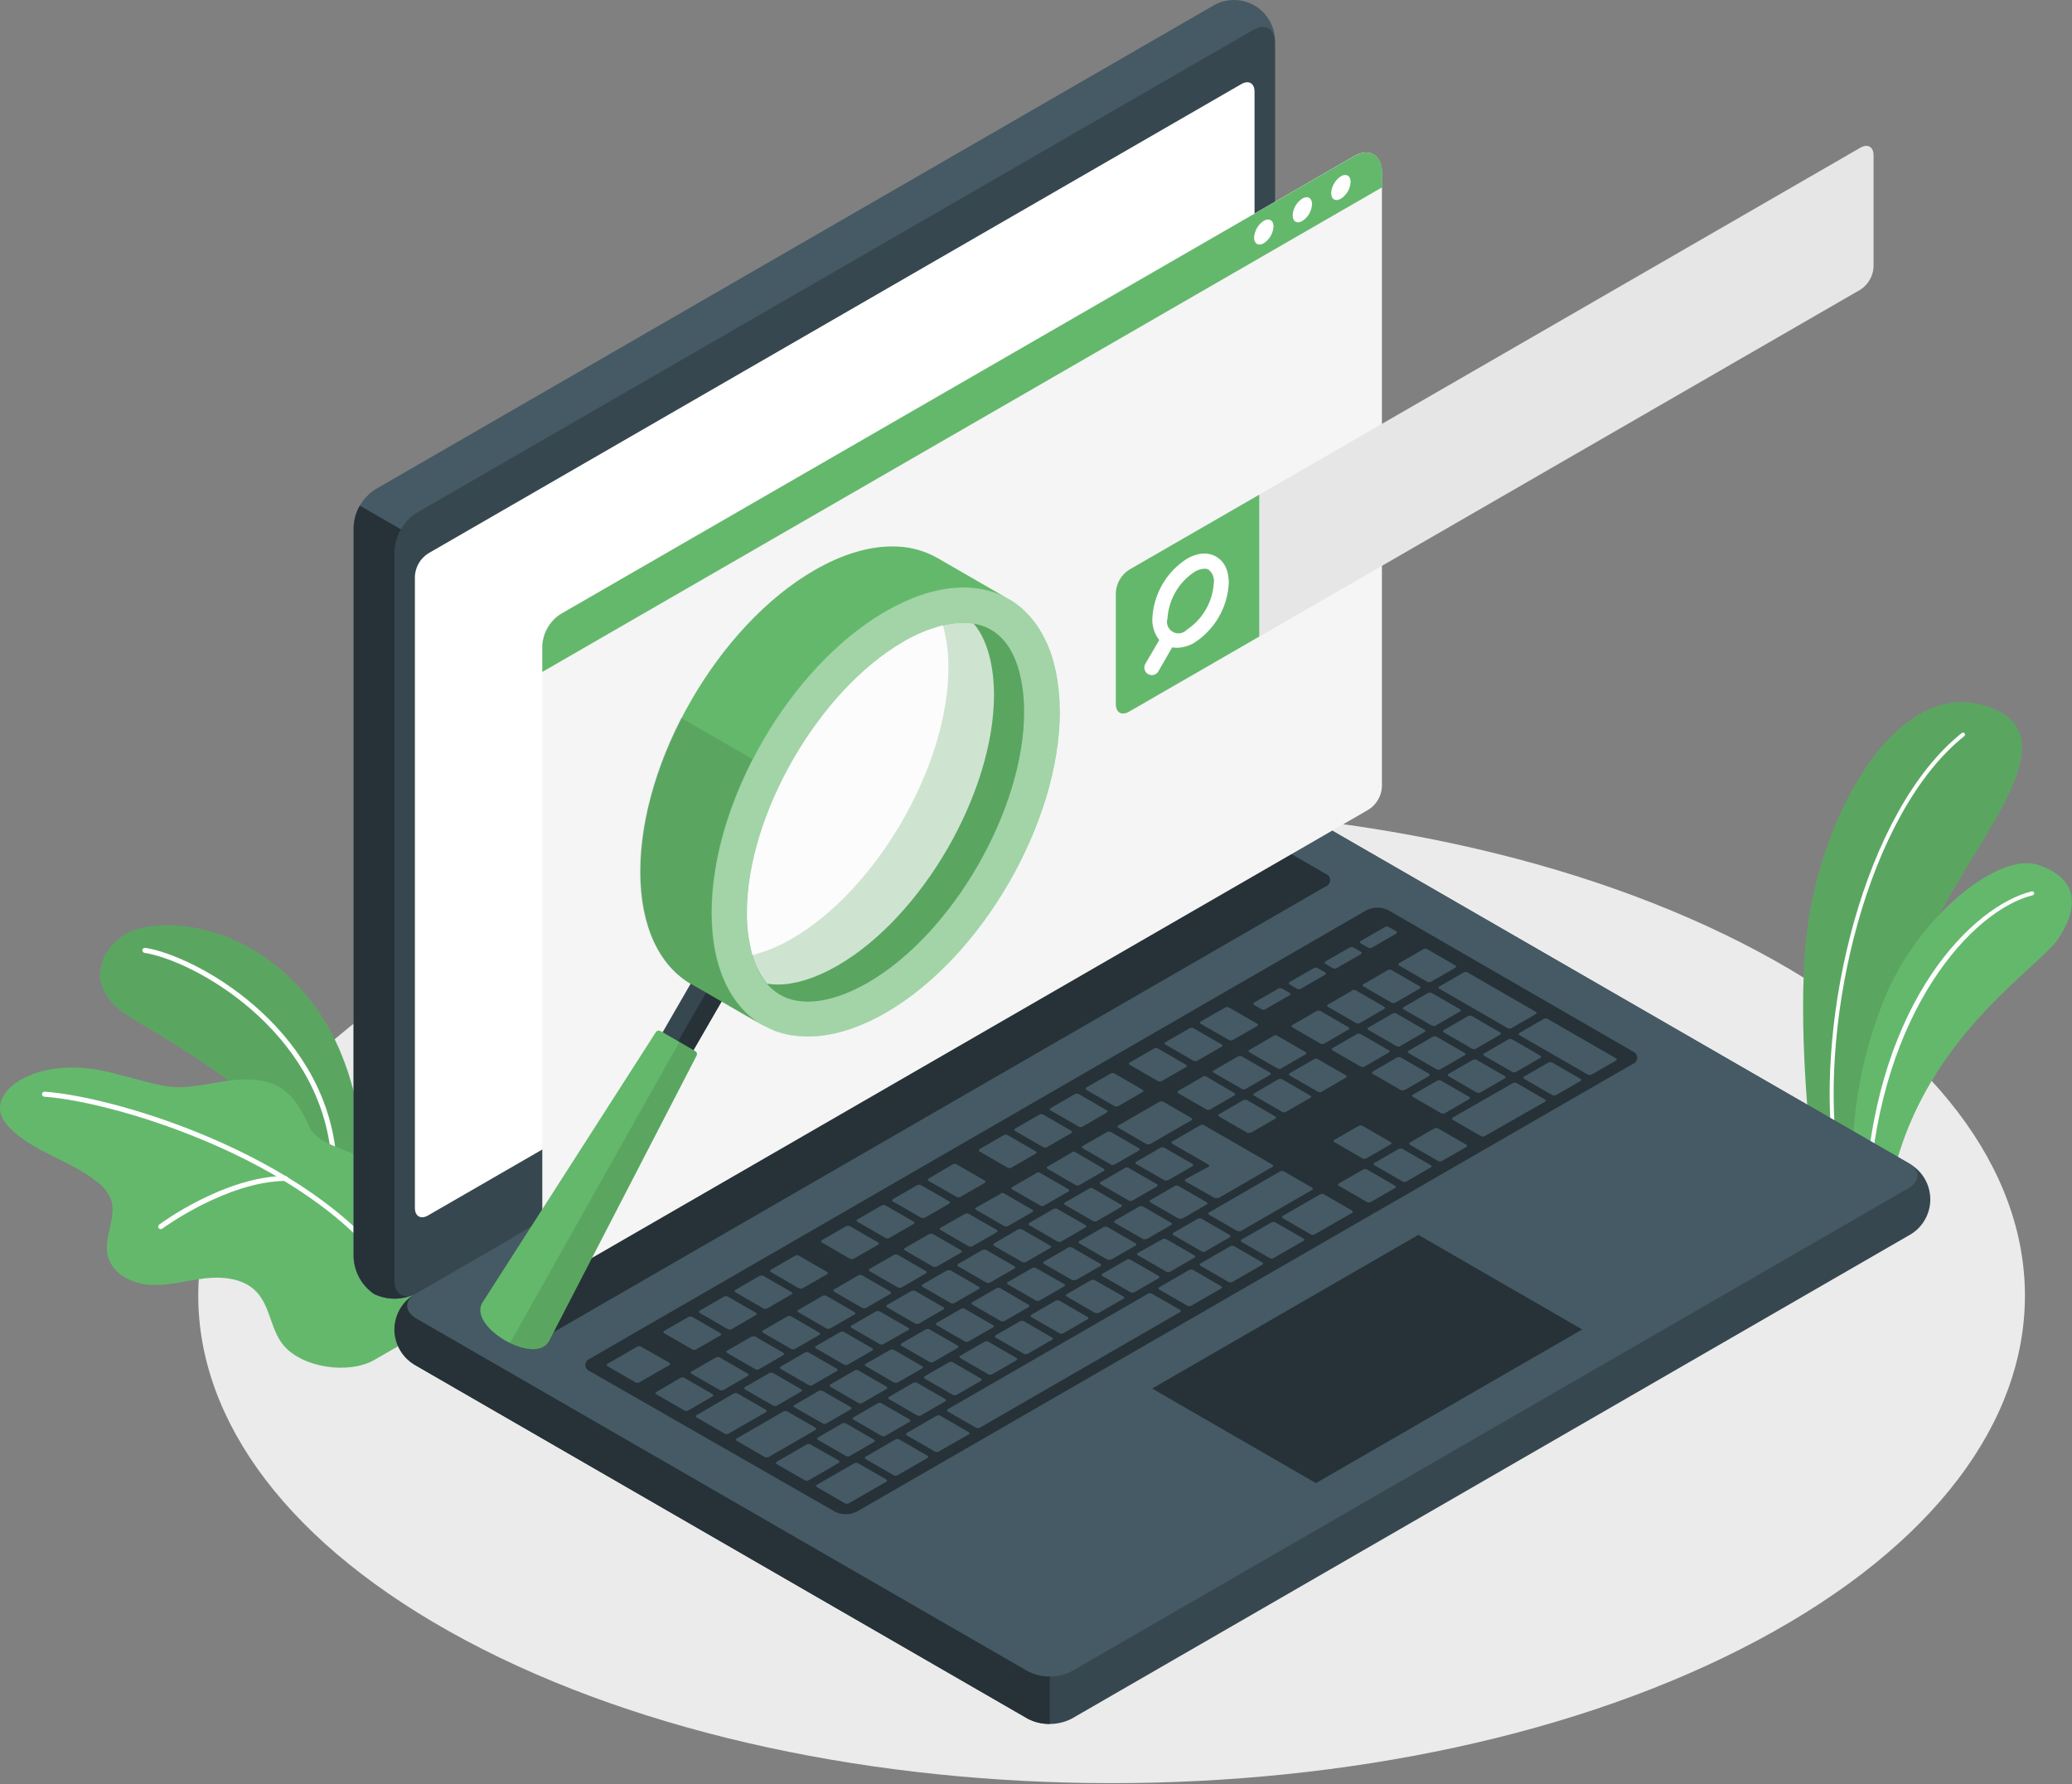 <svg width="411" height="354" viewBox="0 0 411 354" fill="none" xmlns="http://www.w3.org/2000/svg">
<rect x="0" y="0" width="411" height="354" fill="#808080" stroke="none"/>
<g clip-path="url(#clip0_101_145)">
<path d="M92.389 325.464C163.139 363.224 277.849 363.224 348.599 325.464C419.349 287.704 419.359 226.464 348.599 188.704C277.839 150.944 163.139 150.934 92.389 188.704C21.639 226.474 21.639 287.694 92.389 325.464Z" fill="#EBEBEB"/>
<path d="M369.408 231.774L359.088 225.774C359.088 225.774 356.558 203.664 358.238 186.544C360.608 162.474 376.148 133.544 394.678 140.324C413.208 147.104 386.168 171.674 380.168 192.074C374.168 212.474 369.408 231.774 369.408 231.774Z" fill="#64B86C"/>
<path opacity="0.1" d="M369.408 231.774L359.088 225.774C359.088 225.774 356.558 203.664 358.238 186.544C360.608 162.474 376.148 133.544 394.678 140.324C413.208 147.104 386.168 171.674 380.168 192.074C374.168 212.474 369.408 231.774 369.408 231.774Z" fill="black"/>
<path d="M364.038 229.064C363.942 229.065 363.848 229.032 363.775 228.969C363.701 228.907 363.653 228.82 363.638 228.724C360.128 201.724 369.738 160.914 389.138 145.434C389.178 145.402 389.224 145.378 389.274 145.363C389.323 145.349 389.375 145.344 389.426 145.35C389.477 145.355 389.526 145.371 389.571 145.396C389.616 145.421 389.656 145.454 389.688 145.494C389.754 145.577 389.785 145.682 389.773 145.787C389.762 145.891 389.71 145.988 389.628 146.054C370.438 161.374 360.948 201.864 364.428 228.614C364.443 228.719 364.415 228.825 364.351 228.909C364.287 228.994 364.193 229.049 364.088 229.064H364.038Z" fill="white"/>
<path d="M374.918 236.044L367.578 231.794C367.578 231.794 366.328 216.624 373.768 198.194C380.238 182.194 396.308 168.834 404.388 171.634C412.468 174.434 412.268 180.164 408.328 186.174C404.388 192.184 380.418 206.514 374.918 236.044Z" fill="#64B86C"/>
<path d="M370.368 236.434C370.316 236.432 370.265 236.419 370.218 236.396C370.171 236.373 370.129 236.342 370.094 236.302C370.06 236.263 370.034 236.218 370.017 236.168C370.001 236.119 369.994 236.066 369.998 236.014C372.418 198.254 391.518 179.684 402.998 176.854C403.102 176.83 403.21 176.846 403.302 176.9C403.393 176.954 403.46 177.042 403.488 177.144C403.513 177.246 403.496 177.354 403.441 177.444C403.387 177.533 403.3 177.598 403.198 177.624C391.108 180.624 373.068 200.724 370.808 236.064C370.805 236.118 370.79 236.17 370.766 236.218C370.741 236.266 370.708 236.308 370.667 236.342C370.626 236.377 370.578 236.403 370.527 236.419C370.476 236.434 370.422 236.44 370.368 236.434Z" fill="white"/>
<path d="M72.168 234.714C72.168 234.714 73.538 212.544 60.658 197.344C47.778 182.144 31.008 182.204 25.458 185.034C19.908 187.864 16.178 195.954 25.728 201.744C35.278 207.534 55.588 219.124 58.968 229.464L72.168 234.714Z" fill="#64B86C"/>
<path opacity="0.1" d="M72.168 234.714C72.168 234.714 73.538 212.544 60.658 197.344C47.778 182.144 31.008 182.204 25.458 185.034C19.908 187.864 16.178 195.954 25.728 201.744C35.278 207.534 55.588 219.124 58.968 229.464L72.168 234.714Z" fill="black"/>
<path d="M66.108 229.164C65.985 229.163 65.866 229.116 65.774 229.033C65.682 228.951 65.623 228.837 65.608 228.714C62.958 204.184 38.438 190.594 28.668 189.054C28.603 189.044 28.54 189.022 28.483 188.987C28.426 188.953 28.376 188.908 28.337 188.855C28.297 188.801 28.269 188.741 28.253 188.676C28.237 188.612 28.233 188.545 28.243 188.479C28.253 188.414 28.276 188.35 28.31 188.294C28.344 188.237 28.39 188.187 28.443 188.148C28.496 188.108 28.557 188.08 28.621 188.064C28.686 188.048 28.753 188.044 28.818 188.054C38.818 189.624 63.888 203.524 66.608 228.604C66.615 228.67 66.609 228.736 66.59 228.8C66.571 228.863 66.54 228.922 66.498 228.973C66.456 229.024 66.405 229.067 66.346 229.098C66.288 229.129 66.224 229.148 66.158 229.154L66.108 229.164Z" fill="white"/>
<path d="M61.338 223.534C58.108 216.174 54.458 212.874 43.958 214.634C33.458 216.394 34.958 216.124 22.108 212.834C16.688 211.454 10.598 211.234 5.398 213.574C1.008 215.574 -2.272 219.574 1.978 223.834C6.758 228.594 13.888 230.224 19.168 234.414C20.366 235.261 21.318 236.41 21.928 237.744C23.318 241.284 20.538 245.274 21.348 248.984C22.158 252.694 26.058 254.674 29.718 254.914C33.378 255.154 36.988 254.054 40.638 253.634C44.288 253.214 48.388 253.634 50.908 256.344C53.608 259.214 53.678 263.804 56.188 266.854C59.948 271.424 69.188 272.694 74.188 269.854L87.278 262.304C95.928 250.644 82.278 241.404 75.128 232.354C71.658 227.944 63.278 227.964 61.338 223.534Z" fill="#64B86C"/>
<path d="M79.168 255.264C79.083 255.266 78.999 255.245 78.925 255.202C78.851 255.16 78.79 255.099 78.748 255.024C63.818 230.834 23.168 218.594 8.788 217.594C8.657 217.584 8.536 217.523 8.45 217.423C8.363 217.324 8.32 217.195 8.328 217.064C8.338 216.932 8.399 216.81 8.498 216.722C8.597 216.634 8.726 216.589 8.858 216.594C23.428 217.594 64.468 230.014 79.598 254.524C79.665 254.639 79.685 254.775 79.653 254.904C79.621 255.033 79.541 255.144 79.428 255.214C79.346 255.25 79.257 255.267 79.168 255.264Z" fill="white"/>
<path d="M31.878 243.864C31.8 243.866 31.723 243.849 31.654 243.814C31.584 243.779 31.524 243.728 31.478 243.664C31.399 243.558 31.365 243.425 31.383 243.294C31.402 243.162 31.472 243.044 31.578 242.964C32.098 242.574 44.498 233.474 56.578 233.294C56.644 233.293 56.708 233.305 56.769 233.329C56.83 233.353 56.885 233.389 56.931 233.434C56.978 233.48 57.015 233.534 57.04 233.594C57.065 233.655 57.078 233.719 57.078 233.784C57.08 233.85 57.068 233.915 57.044 233.976C57.02 234.038 56.985 234.093 56.939 234.141C56.894 234.188 56.839 234.226 56.779 234.252C56.719 234.279 56.654 234.293 56.588 234.294C44.858 234.464 32.328 243.674 32.198 243.764C32.108 243.837 31.994 243.872 31.878 243.864Z" fill="white"/>
<path d="M78.238 263.764C78.345 265.218 78.793 266.627 79.545 267.876C80.297 269.125 81.333 270.18 82.568 270.954L203.898 341.004C205.24 341.685 206.724 342.04 208.228 342.04C209.733 342.04 211.216 341.685 212.558 341.004L378.558 245.154C379.867 244.464 380.962 243.429 381.726 242.162C382.49 240.895 382.893 239.444 382.893 237.964C382.893 236.485 382.49 235.033 381.726 233.766C380.962 232.499 379.867 231.465 378.558 230.774L257.238 160.774C255.896 160.093 254.413 159.739 252.908 159.739C251.404 159.739 249.92 160.093 248.578 160.774L82.568 256.594C81.335 257.367 80.302 258.418 79.549 259.664C78.797 260.909 78.348 262.314 78.238 263.764Z" fill="#37474F"/>
<path d="M128.299 230.174L82.569 256.594C81.26 257.285 80.165 258.319 79.401 259.586C78.637 260.853 78.233 262.305 78.233 263.784C78.233 265.264 78.637 266.715 79.401 267.982C80.165 269.249 81.26 270.284 82.569 270.974L203.899 341.024C205.233 341.721 206.724 342.066 208.229 342.024V230.174H128.299Z" fill="#263238"/>
<path d="M74.168 256.734C72.963 255.913 71.968 254.82 71.263 253.543C70.558 252.266 70.162 250.842 70.108 249.384V104.594C70.189 103.092 70.623 101.629 71.375 100.326C72.128 99.023 73.177 97.915 74.438 97.094L240.438 1.244C241.691 0.458 243.135 0.029 244.614 0.001C246.093 -0.026 247.551 0.35 248.832 1.09C250.113 1.829 251.169 2.903 251.885 4.197C252.602 5.491 252.952 6.956 252.898 8.434V153.234C252.816 154.737 252.382 156.198 251.629 157.501C250.877 158.804 249.828 159.912 248.568 160.734L82.568 256.594C81.277 257.275 79.844 257.643 78.385 257.667C76.926 257.691 75.481 257.372 74.168 256.734Z" fill="#455A64"/>
<path d="M90.428 111.324L71.379 100.324C70.62 101.622 70.203 103.091 70.168 104.594V249.384C70.222 250.842 70.618 252.266 71.323 253.543C72.028 254.82 73.023 255.913 74.228 256.734C75.542 257.367 76.985 257.682 78.442 257.654C79.9 257.627 81.33 257.257 82.618 256.574L101.558 245.644L90.428 111.324Z" fill="#263238"/>
<path d="M78.238 109.294V254.074C78.238 256.834 80.178 257.954 82.568 256.574L248.568 160.734C249.828 159.912 250.877 158.804 251.629 157.501C252.381 156.198 252.816 154.737 252.898 153.234V8.444C252.898 5.684 250.958 4.564 248.568 5.944L82.568 101.794C81.307 102.615 80.258 103.723 79.505 105.026C78.753 106.329 78.319 107.792 78.238 109.294Z" fill="#37474F"/>
<path d="M82.569 261.594L203.899 331.594C205.24 332.275 206.724 332.63 208.229 332.63C209.733 332.63 211.217 332.275 212.559 331.594L378.559 235.744C380.959 234.364 380.959 232.124 378.559 230.744L257.239 160.744C255.897 160.063 254.413 159.709 252.909 159.709C251.404 159.709 249.92 160.063 248.579 160.744L82.569 256.594C80.169 257.954 80.169 260.194 82.569 261.594Z" fill="#455A64"/>
<path d="M84.898 109.824L246.248 16.674C247.678 15.844 248.848 16.514 248.848 18.174V143.504C248.798 144.406 248.536 145.282 248.085 146.064C247.633 146.846 247.004 147.51 246.248 148.004L84.898 241.154C83.458 241.984 82.298 241.314 82.298 239.654V114.324C82.346 113.422 82.607 112.545 83.059 111.762C83.511 110.98 84.141 110.316 84.898 109.824Z" fill="white"/>
<path d="M96.648 257.824L250.738 168.824C251.409 168.484 252.151 168.307 252.903 168.307C253.656 168.307 254.397 168.484 255.068 168.824L262.958 173.374C263.22 173.463 263.446 173.631 263.607 173.855C263.768 174.08 263.854 174.348 263.854 174.624C263.854 174.9 263.768 175.169 263.607 175.393C263.446 175.617 263.22 175.786 262.958 175.874L108.838 264.864C108.167 265.204 107.426 265.382 106.673 265.382C105.921 265.382 105.179 265.204 104.508 264.864L96.648 260.324C96.387 260.236 96.16 260.067 95.999 259.843C95.839 259.619 95.752 259.35 95.752 259.074C95.752 258.799 95.839 258.53 95.999 258.305C96.16 258.081 96.387 257.913 96.648 257.824Z" fill="#263238"/>
<path d="M116.968 269.594L271.048 180.594C271.721 180.254 272.464 180.077 273.218 180.077C273.972 180.077 274.716 180.254 275.388 180.594L323.858 208.594C324.12 208.683 324.346 208.851 324.507 209.075C324.668 209.299 324.754 209.568 324.754 209.844C324.754 210.12 324.668 210.389 324.507 210.613C324.346 210.837 324.12 211.006 323.858 211.094L169.948 299.914C169.276 300.254 168.532 300.432 167.778 300.432C167.024 300.432 166.281 300.254 165.608 299.914L116.968 272.044C116.72 271.95 116.506 271.782 116.355 271.564C116.203 271.345 116.123 271.085 116.123 270.819C116.123 270.553 116.203 270.294 116.355 270.075C116.506 269.856 116.72 269.688 116.968 269.594Z" fill="#263238"/>
<path d="M255.088 220.594L259.918 217.804C260.118 217.684 260.108 217.494 259.918 217.364L254.338 214.144C254.219 214.083 254.087 214.051 253.953 214.051C253.819 214.051 253.687 214.083 253.568 214.144L248.748 216.934C248.538 217.054 248.548 217.244 248.748 217.374L254.328 220.594C254.446 220.654 254.576 220.685 254.708 220.685C254.84 220.685 254.971 220.654 255.088 220.594ZM245.568 209.594L240.748 212.384C240.538 212.494 240.548 212.694 240.748 212.824L246.328 216.044C246.447 216.106 246.579 216.138 246.713 216.138C246.847 216.138 246.979 216.106 247.098 216.044L251.928 213.254C252.128 213.134 252.118 212.934 251.928 212.814L246.338 209.594C246.219 209.533 246.087 209.501 245.953 209.501C245.819 209.501 245.687 209.533 245.568 209.594ZM229.988 218.594L221.818 223.304C221.618 223.424 221.628 223.624 221.818 223.754L227.398 226.974C227.517 227.036 227.649 227.068 227.783 227.068C227.917 227.068 228.049 227.036 228.168 226.974L236.328 222.264C236.538 222.144 236.518 221.944 236.328 221.824L230.748 218.594C230.631 218.533 230.501 218.501 230.368 218.501C230.236 218.501 230.106 218.533 229.988 218.594ZM238.518 213.664L233.698 216.454C233.488 216.574 233.498 216.774 233.698 216.894L239.278 220.114C239.397 220.176 239.529 220.208 239.663 220.208C239.797 220.208 239.929 220.176 240.048 220.114L244.878 217.324C245.078 217.204 245.068 217.014 244.878 216.884L239.288 213.594C239.169 213.533 239.037 213.501 238.903 213.501C238.769 213.501 238.637 213.533 238.518 213.594V213.664ZM219.588 224.594L214.768 227.374C214.558 227.494 214.578 227.694 214.768 227.824L220.348 231.044C220.466 231.103 220.596 231.134 220.728 231.134C220.86 231.134 220.99 231.103 221.108 231.044L225.938 228.254C226.138 228.134 226.128 227.934 225.938 227.814L220.358 224.594C220.239 224.533 220.107 224.501 219.973 224.501C219.839 224.501 219.707 224.533 219.588 224.594ZM212.588 228.664L207.768 231.454C207.558 231.564 207.578 231.764 207.768 231.894L213.348 235.114C213.467 235.176 213.599 235.208 213.733 235.208C213.867 235.208 213.999 235.176 214.118 235.114L218.948 232.324C219.148 232.204 219.138 232.004 218.948 231.884L213.308 228.594C213.189 228.533 213.057 228.501 212.923 228.501C212.789 228.501 212.657 228.533 212.538 228.594L212.588 228.664ZM234.538 241.764L239.358 238.974C239.568 238.854 239.548 238.664 239.358 238.534L233.778 235.314C233.661 235.253 233.531 235.221 233.398 235.221C233.266 235.221 233.136 235.253 233.018 235.314L228.188 238.104C227.988 238.224 227.998 238.414 228.188 238.544L233.768 241.764C233.884 241.81 234.009 241.829 234.134 241.82C234.258 241.812 234.38 241.776 234.488 241.714L234.538 241.764ZM227.478 245.834L232.308 243.044C232.508 242.934 232.498 242.734 232.308 242.604L226.728 239.384C226.609 239.323 226.477 239.291 226.343 239.291C226.209 239.291 226.077 239.323 225.958 239.384L221.138 242.174C220.928 242.294 220.948 242.494 221.138 242.614L226.718 245.834C226.833 245.88 226.956 245.899 227.079 245.89C227.202 245.882 227.321 245.845 227.428 245.784L227.478 245.834ZM220.428 249.904L225.258 247.124C225.458 247.004 225.448 246.804 225.258 246.674L219.678 243.454C219.559 243.395 219.427 243.364 219.293 243.364C219.16 243.364 219.028 243.395 218.908 243.454L214.088 246.244C213.878 246.364 213.898 246.564 214.088 246.684L219.658 249.904C219.774 249.95 219.899 249.969 220.024 249.961C220.148 249.952 220.27 249.916 220.378 249.854L220.428 249.904ZM213.428 253.974L218.258 251.194C218.458 251.074 218.448 250.874 218.258 250.744L212.678 247.524C212.559 247.463 212.427 247.431 212.293 247.431C212.159 247.431 212.027 247.463 211.908 247.524L207.088 250.304C206.878 250.424 206.888 250.624 207.088 250.754L212.668 253.974C212.886 254.045 213.123 254.027 213.328 253.924L213.428 253.974ZM248.138 224.734L252.968 221.944C253.168 221.834 253.158 221.634 252.968 221.504L247.388 218.284C247.269 218.225 247.137 218.194 247.003 218.194C246.87 218.194 246.738 218.225 246.618 218.284L241.798 221.074C241.588 221.194 241.598 221.394 241.798 221.514L247.378 224.734C247.486 224.771 247.6 224.786 247.713 224.777C247.827 224.768 247.937 224.737 248.038 224.684L248.138 224.734ZM241.638 237.734L252.398 231.514C252.598 231.404 252.588 231.204 252.398 231.074L238.848 223.254C238.729 223.193 238.597 223.161 238.463 223.161C238.329 223.161 238.197 223.193 238.078 223.254L232.518 226.474C232.308 226.584 232.328 226.784 232.518 226.914L239.698 231.054C239.918 231.184 239.928 231.384 239.698 231.504L235.168 233.964C234.968 234.074 234.978 234.274 235.168 234.404L240.768 237.594C240.883 237.663 241.013 237.704 241.147 237.713C241.281 237.722 241.415 237.698 241.538 237.644L241.638 237.734ZM205.588 232.734L200.768 235.524C200.558 235.644 200.568 235.834 200.768 235.964L206.348 239.184C206.467 239.246 206.599 239.278 206.733 239.278C206.867 239.278 206.999 239.246 207.118 239.184L211.948 236.394C212.148 236.274 212.138 236.084 211.948 235.954L206.368 232.734C206.241 232.645 206.091 232.593 205.935 232.585C205.78 232.576 205.625 232.61 205.488 232.684L205.588 232.734ZM198.588 236.804L193.608 239.594C193.408 239.714 193.418 239.914 193.608 240.034L199.188 243.254C199.307 243.316 199.439 243.348 199.573 243.348C199.707 243.348 199.839 243.316 199.958 243.254L204.788 240.464C204.988 240.354 204.978 240.154 204.788 240.024L199.168 236.774C199.056 236.716 198.932 236.684 198.806 236.681C198.679 236.677 198.554 236.702 198.438 236.754L198.588 236.804ZM163.168 282.404C163.287 282.466 163.419 282.498 163.553 282.498C163.687 282.498 163.819 282.466 163.938 282.404L168.768 279.614C168.968 279.504 168.958 279.304 168.768 279.174L163.168 275.974C163.049 275.913 162.917 275.881 162.783 275.881C162.649 275.881 162.517 275.913 162.398 275.974L157.578 278.764C157.368 278.884 157.378 279.084 157.578 279.204L163.168 282.404ZM141.998 269.324L137.168 272.114C136.968 272.234 136.978 272.424 137.168 272.554L142.748 275.774C142.867 275.836 142.999 275.868 143.133 275.868C143.267 275.868 143.399 275.836 143.518 275.774L148.348 272.984C148.548 272.864 148.538 272.674 148.348 272.544L142.768 269.324C142.653 269.268 142.527 269.238 142.398 269.238C142.27 269.238 142.143 269.268 142.028 269.324H141.998ZM153.348 278.874C153.467 278.936 153.599 278.968 153.733 278.968C153.867 278.968 153.999 278.936 154.118 278.874L158.938 276.084C159.148 275.974 159.128 275.774 158.938 275.644L153.368 272.424C153.249 272.363 153.117 272.331 152.983 272.331C152.849 272.331 152.717 272.363 152.598 272.424L147.768 275.214C147.568 275.334 147.578 275.534 147.768 275.654L153.348 278.874ZM175.618 284.874L180.448 282.084C180.648 281.964 180.638 281.774 180.448 281.644L174.868 278.424C174.749 278.363 174.617 278.331 174.483 278.331C174.349 278.331 174.217 278.363 174.098 278.424L169.278 281.214C169.068 281.324 169.088 281.524 169.278 281.654L174.848 284.874C174.97 284.942 175.107 284.979 175.247 284.981C175.387 284.982 175.525 284.949 175.648 284.884L175.618 284.874ZM167.798 288.874C167.917 288.936 168.049 288.968 168.183 288.968C168.317 288.968 168.449 288.936 168.568 288.874L173.398 286.084C173.598 285.974 173.588 285.774 173.398 285.644L167.818 282.424C167.699 282.363 167.567 282.331 167.433 282.331C167.299 282.331 167.167 282.363 167.048 282.424L162.228 285.214C162.018 285.334 162.028 285.534 162.228 285.654L167.798 288.874ZM149.048 265.194L144.228 267.984C144.018 268.094 144.028 268.294 144.228 268.424L149.808 271.644C149.927 271.706 150.059 271.738 150.193 271.738C150.327 271.738 150.459 271.706 150.578 271.644L155.408 268.854C155.608 268.734 155.598 268.534 155.408 268.414L149.828 265.194C149.707 265.145 149.576 265.125 149.446 265.136C149.316 265.146 149.19 265.187 149.078 265.254L149.048 265.194ZM184.308 244.844L179.478 247.624C179.278 247.744 179.288 247.944 179.478 248.064L185.058 251.294C185.178 251.353 185.31 251.384 185.443 251.384C185.577 251.384 185.709 251.353 185.828 251.294L190.648 248.514C190.858 248.394 190.848 248.194 190.648 248.064L185.068 244.844C184.95 244.798 184.823 244.78 184.696 244.79C184.57 244.801 184.448 244.84 184.338 244.904L184.308 244.844ZM156.168 261.184L151.348 263.964C151.138 264.084 151.148 264.284 151.348 264.414L156.928 267.634C157.048 267.693 157.18 267.724 157.313 267.724C157.447 267.724 157.579 267.693 157.698 267.634L162.528 264.844C162.728 264.724 162.718 264.524 162.528 264.404L156.948 261.174C156.826 261.115 156.693 261.085 156.557 261.087C156.422 261.089 156.289 261.122 156.168 261.184ZM191.428 240.824L186.558 243.594C186.358 243.714 186.368 243.914 186.558 244.034L192.138 247.254C192.257 247.316 192.389 247.348 192.523 247.348C192.657 247.348 192.789 247.316 192.908 247.254L197.728 244.474C197.938 244.354 197.928 244.154 197.728 244.024L192.168 240.844C192.049 240.78 191.916 240.745 191.781 240.742C191.645 240.738 191.511 240.767 191.388 240.824H191.428ZM177.328 248.974L172.498 251.754C172.298 251.874 172.308 252.074 172.498 252.204L178.078 255.424C178.198 255.483 178.33 255.514 178.463 255.514C178.597 255.514 178.729 255.483 178.848 255.424L183.668 252.644C183.878 252.524 183.858 252.324 183.668 252.194L178.098 248.974C177.973 248.909 177.834 248.874 177.693 248.874C177.552 248.874 177.413 248.909 177.288 248.974H177.328ZM170.268 253.044L165.448 255.824C165.238 255.944 165.258 256.144 165.448 256.274L171.028 259.494C171.148 259.553 171.28 259.584 171.413 259.584C171.547 259.584 171.679 259.553 171.798 259.494L176.618 256.714C176.818 256.594 176.808 256.394 176.618 256.264L171.038 253.044C170.913 252.979 170.774 252.944 170.633 252.944C170.492 252.944 170.353 252.979 170.228 253.044H170.268ZM163.168 257.114L158.348 259.894C158.138 260.014 158.158 260.214 158.348 260.344L163.918 263.564C164.037 263.626 164.169 263.658 164.303 263.658C164.437 263.658 164.569 263.626 164.688 263.564L169.518 260.784C169.718 260.664 169.708 260.464 169.518 260.334L163.938 257.114C163.819 257.055 163.687 257.024 163.553 257.024C163.42 257.024 163.288 257.055 163.168 257.114ZM199.218 262.114L204.038 259.334C204.248 259.214 204.238 259.014 204.038 258.884L198.448 255.594C198.329 255.535 198.197 255.504 198.063 255.504C197.93 255.504 197.798 255.535 197.678 255.594L192.848 258.374C192.648 258.494 192.658 258.694 192.848 258.824L198.428 262.044C198.549 262.114 198.686 262.152 198.826 262.156C198.965 262.159 199.104 262.128 199.228 262.064L199.218 262.114ZM261.168 200.594L256.338 203.384C256.138 203.504 256.148 203.694 256.338 203.824L261.918 207.044C262.037 207.106 262.169 207.138 262.303 207.138C262.437 207.138 262.569 207.106 262.688 207.044L267.508 204.254C267.718 204.134 267.708 203.944 267.508 203.814L261.928 200.594C261.811 200.535 261.68 200.503 261.548 200.503C261.416 200.503 261.286 200.535 261.168 200.594ZM252.628 205.524L247.808 208.314C247.598 208.424 247.618 208.624 247.808 208.754L253.378 211.974C253.498 212.033 253.63 212.064 253.763 212.064C253.897 212.064 254.029 212.033 254.148 211.974L258.978 209.184C259.178 209.064 259.168 208.864 258.978 208.744L253.398 205.524C253.282 205.453 253.15 205.412 253.014 205.403C252.879 205.394 252.743 205.419 252.618 205.474L252.628 205.524ZM268.218 196.524L263.398 199.314C263.188 199.424 263.198 199.624 263.398 199.754L268.978 202.974C269.097 203.036 269.229 203.068 269.363 203.068C269.497 203.068 269.629 203.036 269.748 202.974L274.578 200.184C274.778 200.064 274.768 199.864 274.578 199.744L268.998 196.524C268.876 196.445 268.735 196.398 268.59 196.389C268.444 196.381 268.299 196.41 268.168 196.474L268.218 196.524ZM231.718 234.164L236.548 231.374C236.748 231.254 236.738 231.054 236.548 230.934L230.968 227.714C230.849 227.653 230.717 227.621 230.583 227.621C230.449 227.621 230.317 227.653 230.198 227.714L225.378 230.504C225.168 230.614 225.178 230.814 225.378 230.944L230.958 234.164C231.079 234.215 231.209 234.236 231.339 234.228C231.469 234.219 231.596 234.18 231.708 234.114L231.718 234.164ZM276.038 192.474C275.919 192.413 275.787 192.381 275.653 192.381C275.519 192.381 275.387 192.413 275.268 192.474L270.448 195.264C270.238 195.374 270.248 195.574 270.448 195.704L276.028 198.924C276.148 198.983 276.28 199.014 276.413 199.014C276.547 199.014 276.679 198.983 276.798 198.924L281.628 196.134C281.828 196.014 281.818 195.814 281.628 195.694L276.038 192.474ZM206.278 257.994L211.108 255.214C211.308 255.094 211.298 254.894 211.108 254.764L205.498 251.594C205.379 251.533 205.247 251.501 205.113 251.501C204.979 251.501 204.847 251.533 204.728 251.594L199.908 254.374C199.698 254.494 199.708 254.694 199.908 254.824L205.488 258.044C205.615 258.099 205.752 258.123 205.889 258.114C206.027 258.106 206.16 258.064 206.278 257.994ZM292.748 208.074L297.578 205.284C297.778 205.174 297.768 204.974 297.578 204.844L291.968 201.594C291.849 201.533 291.717 201.501 291.583 201.501C291.449 201.501 291.317 201.533 291.198 201.594L286.378 204.384C286.168 204.504 286.178 204.704 286.378 204.824L291.958 208.044C292.077 208.114 292.212 208.153 292.35 208.158C292.487 208.163 292.624 208.134 292.748 208.074ZM277.748 207.544L282.578 204.754C282.778 204.634 282.768 204.444 282.578 204.314L276.998 201.094C276.879 201.033 276.747 201.001 276.613 201.001C276.479 201.001 276.347 201.033 276.228 201.094L271.408 203.884C271.198 204.004 271.208 204.194 271.408 204.324L276.988 207.544C277.1 207.609 277.224 207.647 277.352 207.655C277.481 207.664 277.609 207.643 277.728 207.594L277.748 207.544ZM284.018 197.024C283.899 196.963 283.767 196.931 283.633 196.931C283.499 196.931 283.367 196.963 283.248 197.024L278.428 199.814C278.218 199.924 278.228 200.124 278.428 200.254L284.008 203.474C284.127 203.536 284.259 203.568 284.393 203.568C284.527 203.568 284.659 203.536 284.778 203.474L289.608 200.684C289.808 200.564 289.798 200.364 289.608 200.244L284.018 197.024ZM285.508 196.164L299.048 203.984C299.167 204.046 299.299 204.078 299.433 204.078C299.567 204.078 299.699 204.046 299.818 203.984L304.648 201.194C304.848 201.074 304.838 200.884 304.648 200.754L291.098 192.934C290.979 192.873 290.847 192.841 290.713 192.841C290.579 192.841 290.447 192.873 290.328 192.934L285.508 195.724C285.248 195.834 285.268 196.034 285.488 196.164H285.508ZM269.148 205.164L264.318 207.954C264.118 208.074 264.128 208.274 264.318 208.394L269.898 211.614C270.017 211.676 270.149 211.708 270.283 211.708C270.417 211.708 270.549 211.676 270.668 211.614L275.488 208.824C275.698 208.714 275.688 208.514 275.488 208.384L269.908 205.164C269.795 205.105 269.669 205.072 269.541 205.068C269.412 205.065 269.285 205.091 269.168 205.144L269.148 205.164ZM216.078 235.804L211.228 238.594C211.028 238.714 211.038 238.914 211.228 239.034L216.808 242.254C216.927 242.316 217.059 242.348 217.193 242.348C217.327 242.348 217.459 242.316 217.578 242.254L222.398 239.464C222.608 239.354 222.598 239.154 222.398 239.024L216.818 235.804C216.702 235.741 216.573 235.707 216.441 235.703C216.309 235.7 216.178 235.728 216.058 235.784L216.078 235.804ZM284.948 212.144C285.067 212.206 285.199 212.238 285.333 212.238C285.467 212.238 285.599 212.206 285.718 212.144L290.548 209.354C290.748 209.244 290.738 209.044 290.548 208.914L284.968 205.694C284.849 205.635 284.717 205.604 284.583 205.604C284.45 205.604 284.318 205.635 284.198 205.694L279.378 208.484C279.168 208.604 279.178 208.804 279.378 208.924L284.948 212.144ZM223.128 231.734L218.308 234.524C218.098 234.644 218.108 234.834 218.308 234.964L223.888 238.184C224.007 238.246 224.139 238.278 224.273 238.278C224.407 238.278 224.539 238.246 224.658 238.184L229.488 235.394C229.688 235.274 229.678 235.084 229.488 234.954L223.908 231.734C223.787 231.665 223.651 231.626 223.511 231.623C223.371 231.619 223.233 231.651 223.108 231.714L223.128 231.734ZM170.268 278.354C170.387 278.416 170.519 278.448 170.653 278.448C170.787 278.448 170.919 278.416 171.038 278.354L175.868 275.564C176.068 275.444 176.058 275.254 175.868 275.124L170.288 271.904C170.169 271.843 170.037 271.811 169.903 271.811C169.769 271.811 169.637 271.843 169.518 271.904L164.698 274.694C164.488 274.814 164.508 275.004 164.698 275.134L170.268 278.354ZM159.668 268.354L154.838 271.144C154.638 271.264 154.648 271.454 154.838 271.584L160.418 274.804C160.537 274.866 160.669 274.898 160.803 274.898C160.937 274.898 161.069 274.866 161.188 274.804L166.008 272.014C166.218 271.894 166.208 271.704 166.008 271.574L160.428 268.354C160.308 268.291 160.174 268.258 160.038 268.258C159.902 268.258 159.769 268.291 159.648 268.354H159.668ZM178.098 274.284L182.918 271.494C183.118 271.374 183.108 271.174 182.918 271.054L177.338 267.834C177.219 267.773 177.087 267.741 176.953 267.741C176.819 267.741 176.687 267.773 176.568 267.834L171.698 270.594C171.498 270.704 171.508 270.904 171.698 271.034L177.278 274.254C177.399 274.325 177.535 274.365 177.675 274.371C177.814 274.376 177.953 274.346 178.078 274.284H178.098ZM185.148 270.214L189.968 267.424C190.178 267.304 190.158 267.104 189.968 266.984L184.398 263.764C184.279 263.703 184.147 263.671 184.013 263.671C183.879 263.671 183.747 263.703 183.628 263.764L178.798 266.544C178.598 266.664 178.608 266.864 178.798 266.994L184.378 270.214C184.501 270.277 184.636 270.309 184.773 270.309C184.911 270.309 185.046 270.277 185.168 270.214H185.148ZM192.148 266.134L196.968 263.354C197.178 263.234 197.168 263.034 196.968 262.914L191.388 259.684C191.269 259.625 191.137 259.594 191.003 259.594C190.87 259.594 190.738 259.625 190.618 259.684L185.788 262.464C185.588 262.584 185.598 262.784 185.788 262.914L191.368 266.134C191.491 266.201 191.629 266.236 191.768 266.236C191.908 266.236 192.045 266.201 192.168 266.134H192.148ZM166.668 264.284L161.838 267.074C161.638 267.184 161.648 267.384 161.838 267.514L167.418 270.734C167.537 270.796 167.669 270.828 167.803 270.828C167.937 270.828 168.069 270.796 168.188 270.734L173.018 267.944C173.218 267.824 173.208 267.624 173.018 267.504L167.438 264.284C167.323 264.228 167.197 264.198 167.068 264.198C166.94 264.198 166.813 264.228 166.698 264.284H166.668ZM173.718 260.214L168.898 262.994C168.688 263.114 168.698 263.314 168.898 263.444L174.478 266.664C174.598 266.723 174.73 266.754 174.863 266.754C174.997 266.754 175.129 266.723 175.248 266.664L180.168 263.894C180.368 263.774 180.358 263.574 180.168 263.454L174.588 260.234C174.462 260.157 174.318 260.115 174.171 260.112C174.024 260.108 173.878 260.144 173.748 260.214H173.718ZM201.928 243.934L197.168 246.714C196.968 246.834 196.978 247.034 197.168 247.164L202.748 250.384C202.868 250.443 203 250.474 203.133 250.474C203.267 250.474 203.399 250.443 203.518 250.384L208.338 247.604C208.548 247.484 208.528 247.284 208.338 247.154L202.768 243.934C202.644 243.866 202.505 243.83 202.363 243.83C202.222 243.83 202.082 243.866 201.958 243.934H201.928ZM194.868 248.004L190.048 250.784C189.848 250.904 189.858 251.104 190.048 251.234L195.628 254.454C195.748 254.513 195.88 254.544 196.013 254.544C196.147 254.544 196.279 254.513 196.398 254.454L201.218 251.674C201.428 251.554 201.408 251.354 201.218 251.224L195.638 248.004C195.523 247.95 195.396 247.922 195.268 247.922C195.14 247.922 195.014 247.95 194.898 248.004H194.868ZM208.978 239.854L204.168 242.644C203.968 242.764 203.978 242.964 204.168 243.084L209.748 246.314C209.868 246.373 210 246.404 210.133 246.404C210.267 246.404 210.399 246.373 210.518 246.314L215.338 243.524C215.548 243.414 215.538 243.214 215.338 243.084L209.758 239.864C209.642 239.807 209.514 239.776 209.384 239.774C209.255 239.773 209.126 239.8 209.008 239.854H208.978ZM180.768 256.144L175.948 258.924C175.738 259.044 175.748 259.244 175.948 259.374L181.528 262.594C181.648 262.653 181.78 262.684 181.913 262.684C182.047 262.684 182.179 262.653 182.298 262.594L187.128 259.804C187.328 259.684 187.318 259.484 187.128 259.364L181.548 256.134C181.43 256.08 181.302 256.053 181.172 256.054C181.042 256.056 180.915 256.087 180.798 256.144H180.768ZM187.818 252.074L182.998 254.854C182.788 254.974 182.808 255.174 182.998 255.304L188.578 258.524C188.696 258.586 188.826 258.618 188.958 258.618C189.091 258.618 189.221 258.586 189.338 258.524L194.168 255.744C194.368 255.624 194.358 255.424 194.168 255.294L188.588 252.074C188.473 252.02 188.346 251.992 188.218 251.992C188.09 251.992 187.964 252.02 187.848 252.074H187.818ZM182.678 280.814L187.498 278.024C187.698 277.904 187.688 277.704 187.498 277.584L181.918 274.364C181.799 274.303 181.667 274.271 181.533 274.271C181.399 274.271 181.267 274.303 181.148 274.364L176.328 277.154C176.118 277.264 176.138 277.464 176.328 277.594L181.908 280.814C182.031 280.881 182.169 280.916 182.308 280.916C182.448 280.916 182.585 280.881 182.708 280.814H182.678ZM141.328 276.594L135.748 273.374C135.629 273.313 135.497 273.281 135.363 273.281C135.229 273.281 135.097 273.313 134.978 273.374L130.168 276.184C129.968 276.304 129.978 276.494 130.168 276.624L135.748 279.844C135.867 279.906 135.999 279.938 136.133 279.938C136.267 279.938 136.399 279.906 136.518 279.844L141.338 277.054C141.558 276.964 141.548 276.764 141.328 276.594ZM151.888 279.694L146.308 276.474C146.19 276.415 146.06 276.385 145.928 276.385C145.796 276.385 145.666 276.415 145.548 276.474L138.168 280.784C137.968 280.904 137.978 281.104 138.168 281.224L143.748 284.444C143.867 284.506 143.999 284.538 144.133 284.538C144.267 284.538 144.399 284.506 144.518 284.444L151.938 280.164C152.168 280.064 152.108 279.864 151.888 279.734V279.694ZM132.768 270.364L127.168 267.184C127.049 267.123 126.917 267.091 126.783 267.091C126.649 267.091 126.517 267.123 126.398 267.184L120.478 270.594C120.278 270.714 120.288 270.914 120.478 271.044L126.058 274.264C126.177 274.326 126.309 274.358 126.443 274.358C126.577 274.358 126.709 274.326 126.828 274.264L132.758 270.844C132.998 270.734 132.988 270.534 132.768 270.404V270.364ZM137.318 267.734C137.437 267.796 137.569 267.828 137.703 267.828C137.837 267.828 137.969 267.796 138.088 267.734L142.908 264.944C143.118 264.834 143.108 264.634 142.908 264.504L137.328 261.284C137.209 261.223 137.077 261.191 136.943 261.191C136.809 261.191 136.677 261.223 136.558 261.284L131.728 264.074C131.528 264.194 131.538 264.394 131.728 264.514L137.318 267.734ZM161.718 283.224L156.168 280.044C156.049 279.985 155.917 279.954 155.783 279.954C155.65 279.954 155.518 279.985 155.398 280.044L146.118 285.404C145.918 285.524 145.928 285.724 146.118 285.844L151.698 289.074C151.818 289.133 151.95 289.164 152.083 289.164C152.217 289.164 152.349 289.133 152.468 289.074L161.748 283.714C161.948 283.594 161.938 283.394 161.718 283.264V283.224ZM166.348 289.754L160.768 286.594C160.649 286.533 160.517 286.501 160.383 286.501C160.249 286.501 160.117 286.533 159.998 286.594L154.058 290.024C153.858 290.144 153.868 290.344 154.058 290.474L159.638 293.694C159.758 293.753 159.89 293.784 160.023 293.784C160.157 293.784 160.289 293.753 160.408 293.694L166.348 290.264C166.578 290.124 166.568 289.924 166.348 289.794V289.754ZM189.748 237.464C189.867 237.526 189.999 237.558 190.133 237.558C190.267 237.558 190.399 237.526 190.518 237.464L195.338 234.684C195.548 234.564 195.528 234.364 195.338 234.234L189.758 231.014C189.639 230.955 189.507 230.924 189.373 230.924C189.24 230.924 189.108 230.955 188.988 231.014L184.168 233.844C183.968 233.964 183.978 234.164 184.168 234.284L189.748 237.464ZM175.638 245.614C175.758 245.673 175.89 245.704 176.023 245.704C176.157 245.704 176.289 245.673 176.408 245.614L181.238 242.834C181.438 242.714 181.428 242.514 181.238 242.384L175.658 239.164C175.539 239.105 175.407 239.074 175.273 239.074C175.14 239.074 175.008 239.105 174.888 239.164L170.068 241.944C169.858 242.064 169.878 242.264 170.068 242.394L175.638 245.614ZM144.368 263.704C144.487 263.766 144.619 263.798 144.753 263.798C144.887 263.798 145.019 263.766 145.138 263.704L149.958 260.914C150.168 260.794 150.158 260.604 149.958 260.474L144.378 257.254C144.259 257.193 144.127 257.161 143.993 257.161C143.859 257.161 143.727 257.193 143.608 257.254L138.778 260.044C138.578 260.164 138.588 260.354 138.778 260.484L144.368 263.704ZM182.698 241.594C182.816 241.653 182.946 241.684 183.078 241.684C183.21 241.684 183.34 241.653 183.458 241.594L188.288 238.814C188.488 238.694 188.478 238.494 188.288 238.364L182.708 235.144C182.589 235.083 182.457 235.051 182.323 235.051C182.189 235.051 182.057 235.083 181.938 235.144L177.118 237.924C176.908 238.044 176.928 238.244 177.118 238.374L182.698 241.594ZM168.588 249.734C168.707 249.796 168.839 249.828 168.973 249.828C169.107 249.828 169.239 249.796 169.358 249.734L174.188 246.954C174.388 246.834 174.378 246.634 174.188 246.504L168.608 243.284C168.489 243.225 168.357 243.194 168.223 243.194C168.09 243.194 167.958 243.225 167.838 243.284L163.018 246.064C162.808 246.184 162.818 246.384 163.018 246.514L168.588 249.734ZM170.218 290.324C170.099 290.265 169.967 290.234 169.833 290.234C169.7 290.234 169.568 290.265 169.448 290.324L162.028 294.594C161.828 294.714 161.838 294.914 162.028 295.044L167.608 298.264C167.727 298.326 167.859 298.358 167.993 298.358C168.127 298.358 168.259 298.326 168.378 298.264L175.798 293.984C176.008 293.864 175.988 293.664 175.798 293.534L170.218 290.324ZM158.468 255.594C158.588 255.653 158.72 255.684 158.853 255.684C158.987 255.684 159.119 255.653 159.238 255.594L164.068 252.804C164.268 252.684 164.258 252.484 164.068 252.364L158.488 249.144C158.369 249.083 158.237 249.051 158.103 249.051C157.969 249.051 157.837 249.083 157.718 249.144L152.898 251.934C152.688 252.044 152.698 252.244 152.898 252.374L158.468 255.594ZM151.418 259.594C151.537 259.656 151.669 259.688 151.803 259.688C151.937 259.688 152.069 259.656 152.188 259.594L157.018 256.804C157.218 256.684 157.208 256.484 157.018 256.364L151.438 253.144C151.319 253.083 151.187 253.051 151.053 253.051C150.919 253.051 150.787 253.083 150.668 253.144L145.848 255.934C145.638 256.044 145.648 256.244 145.848 256.374L151.418 259.594ZM300.858 214.894C300.739 214.833 300.607 214.801 300.473 214.801C300.339 214.801 300.207 214.833 300.088 214.894L288.168 221.734C287.968 221.854 287.978 222.054 288.168 222.184L293.748 225.404C293.868 225.463 294 225.494 294.133 225.494C294.267 225.494 294.399 225.463 294.518 225.404L306.458 218.594C306.668 218.474 306.658 218.274 306.458 218.144L300.858 214.894ZM285.268 223.894C285.149 223.833 285.017 223.801 284.883 223.801C284.749 223.801 284.617 223.833 284.498 223.894L279.678 226.674C279.468 226.794 279.478 226.994 279.678 227.124L285.258 230.344C285.378 230.403 285.51 230.434 285.643 230.434C285.777 230.434 285.909 230.403 286.028 230.344L290.858 227.564C291.058 227.444 291.048 227.244 290.858 227.114L285.268 223.894ZM189.758 276.744L194.578 273.954C194.788 273.834 194.768 273.634 194.578 273.514L189.008 270.284C188.889 270.225 188.757 270.194 188.623 270.194C188.49 270.194 188.358 270.225 188.238 270.284L183.408 273.064C183.208 273.184 183.218 273.384 183.408 273.514L188.988 276.734C189.107 276.795 189.239 276.827 189.372 276.829C189.506 276.831 189.638 276.802 189.758 276.744ZM271.168 232.034C271.049 231.975 270.917 231.944 270.783 231.944C270.65 231.944 270.518 231.975 270.398 232.034L265.568 234.814C265.368 234.934 265.378 235.134 265.568 235.264L271.148 238.484C271.267 238.546 271.399 238.578 271.533 238.578C271.667 238.578 271.799 238.546 271.918 238.484L276.738 235.704C276.948 235.584 276.938 235.384 276.738 235.254L271.168 232.034ZM307.908 210.824C307.789 210.765 307.657 210.734 307.523 210.734C307.39 210.734 307.258 210.765 307.138 210.824L302.318 213.594C302.108 213.714 302.118 213.914 302.318 214.034L307.898 217.264C308.018 217.323 308.15 217.354 308.283 217.354C308.417 217.354 308.549 217.323 308.668 217.264L313.498 214.484C313.698 214.364 313.688 214.164 313.498 214.034L307.908 210.824ZM320.538 209.974L306.988 202.154C306.869 202.093 306.737 202.061 306.603 202.061C306.469 202.061 306.337 202.093 306.218 202.154L301.398 204.944C301.188 205.064 301.198 205.264 301.398 205.384L314.948 213.204C315.067 213.266 315.199 213.298 315.333 213.298C315.467 213.298 315.599 213.266 315.718 213.204L320.548 210.414C320.768 210.304 320.758 210.104 320.538 209.974ZM244.818 247.254C244.699 247.193 244.567 247.161 244.433 247.161C244.299 247.161 244.167 247.193 244.048 247.254L238.108 250.684C237.908 250.804 237.918 251.004 238.108 251.124L243.688 254.344C243.807 254.406 243.939 254.438 244.073 254.438C244.207 254.438 244.339 254.406 244.458 254.344L250.398 250.914C250.598 250.794 250.588 250.594 250.398 250.474L244.818 247.254ZM262.628 236.964C262.509 236.903 262.377 236.871 262.243 236.871C262.109 236.871 261.977 236.903 261.858 236.964L254.438 241.244C254.238 241.364 254.248 241.564 254.438 241.684L260.018 244.914C260.138 244.973 260.27 245.004 260.403 245.004C260.537 245.004 260.669 244.973 260.788 244.914L268.208 240.634C268.408 240.514 268.398 240.314 268.208 240.184L262.628 236.964ZM228.488 256.674C228.369 256.615 228.237 256.584 228.103 256.584C227.97 256.584 227.838 256.615 227.718 256.674L188.008 279.594C187.808 279.714 187.818 279.914 188.008 280.044L193.588 283.264C193.708 283.323 193.84 283.354 193.973 283.354C194.107 283.354 194.239 283.323 194.358 283.264L234.068 260.334C234.268 260.214 234.258 260.014 234.068 259.884L228.488 256.674ZM186.548 280.894C186.429 280.833 186.297 280.801 186.163 280.801C186.029 280.801 185.897 280.833 185.778 280.894L179.848 284.324C179.638 284.444 179.648 284.644 179.848 284.764L185.428 287.984C185.547 288.046 185.679 288.078 185.813 288.078C185.947 288.078 186.079 288.046 186.198 287.984L192.168 284.594C192.368 284.474 192.358 284.274 192.168 284.154L186.548 280.894ZM236.648 251.964C236.529 251.905 236.397 251.874 236.263 251.874C236.13 251.874 235.998 251.905 235.878 251.964L229.948 255.394C229.738 255.514 229.748 255.714 229.948 255.844L235.528 259.064C235.648 259.123 235.78 259.154 235.913 259.154C236.047 259.154 236.179 259.123 236.298 259.064L242.238 255.634C242.448 255.524 242.428 255.324 242.238 255.194L236.648 251.964ZM178.388 285.594C178.269 285.535 178.137 285.504 178.003 285.504C177.87 285.504 177.738 285.535 177.618 285.594L171.678 289.024C171.478 289.144 171.488 289.344 171.678 289.474L177.258 292.694C177.378 292.753 177.51 292.784 177.643 292.784C177.777 292.784 177.909 292.753 178.028 292.694L183.958 289.274C184.168 289.154 184.158 288.954 183.958 288.824L178.388 285.594ZM252.978 242.524C252.859 242.465 252.727 242.434 252.593 242.434C252.46 242.434 252.328 242.465 252.208 242.524L246.278 245.944C246.068 246.064 246.078 246.264 246.278 246.394L251.858 249.614C251.978 249.673 252.11 249.704 252.243 249.704C252.377 249.704 252.509 249.673 252.628 249.614L258.568 246.184C258.778 246.064 258.758 245.864 258.568 245.734L252.978 242.524ZM278.218 227.954C278.099 227.893 277.967 227.861 277.833 227.861C277.699 227.861 277.567 227.893 277.448 227.954L272.628 230.734C272.418 230.854 272.428 231.054 272.628 231.184L278.208 234.404C278.328 234.463 278.46 234.494 278.593 234.494C278.727 234.494 278.859 234.463 278.978 234.404L283.808 231.624C284.008 231.504 283.998 231.304 283.808 231.174L278.218 227.954ZM293.668 216.734L298.488 213.954C298.698 213.834 298.688 213.634 298.488 213.504L292.908 210.284C292.789 210.225 292.657 210.194 292.523 210.194C292.39 210.194 292.258 210.225 292.138 210.284L287.308 213.074C287.108 213.194 287.118 213.394 287.308 213.514L292.888 216.744C293.009 216.805 293.143 216.837 293.278 216.837C293.414 216.837 293.547 216.805 293.668 216.744V216.734ZM262.168 216.594L266.998 213.804C267.198 213.684 267.188 213.484 266.998 213.364L261.418 210.144C261.299 210.083 261.167 210.051 261.033 210.051C260.899 210.051 260.767 210.083 260.648 210.144L255.828 212.934C255.618 213.054 255.638 213.244 255.828 213.374L261.398 216.594C261.517 216.656 261.649 216.688 261.783 216.688C261.917 216.688 262.049 216.656 262.168 216.594ZM246.168 244.224L260.268 236.084C260.468 235.964 260.458 235.764 260.268 235.634L254.688 232.414C254.569 232.355 254.437 232.324 254.303 232.324C254.17 232.324 254.038 232.355 253.918 232.414L239.818 240.564C239.618 240.674 239.628 240.874 239.818 241.004L245.398 244.224C245.521 244.278 245.655 244.302 245.789 244.293C245.923 244.284 246.053 244.243 246.168 244.174V244.224ZM285.848 220.854C285.968 220.913 286.1 220.944 286.233 220.944C286.367 220.944 286.499 220.913 286.618 220.854L291.438 218.074C291.648 217.954 291.638 217.754 291.438 217.624L285.858 214.404C285.739 214.343 285.607 214.311 285.473 214.311C285.339 214.311 285.207 214.343 285.088 214.404L280.258 217.184C280.058 217.304 280.068 217.504 280.258 217.634L285.848 220.854ZM278.648 216.264L283.468 213.484C283.678 213.364 283.668 213.164 283.468 213.034L277.888 209.814C277.769 209.755 277.637 209.724 277.503 209.724C277.37 209.724 277.238 209.755 277.118 209.814L272.288 212.604C272.088 212.724 272.098 212.924 272.288 213.044L277.868 216.274C277.994 216.326 278.13 216.347 278.265 216.337C278.401 216.326 278.532 216.284 278.648 216.214V216.264ZM239.118 248.264L243.938 245.474C244.148 245.354 244.128 245.164 243.938 245.034L238.358 241.814C238.239 241.753 238.107 241.721 237.973 241.721C237.839 241.721 237.707 241.753 237.588 241.814L232.738 244.594C232.528 244.714 232.548 244.904 232.738 245.034L238.318 248.254C238.448 248.328 238.595 248.366 238.745 248.365C238.894 248.363 239.04 248.321 239.168 248.244L239.118 248.264ZM270.258 229.824C270.378 229.883 270.51 229.914 270.643 229.914C270.777 229.914 270.909 229.883 271.028 229.824L275.858 227.044C276.058 226.924 276.048 226.724 275.858 226.594L270.278 223.374C270.159 223.315 270.027 223.284 269.893 223.284C269.76 223.284 269.628 223.315 269.508 223.374L264.688 226.164C264.478 226.284 264.488 226.484 264.688 226.604L270.258 229.824ZM203.858 268.594L208.678 265.814C208.888 265.694 208.878 265.494 208.678 265.364L203.098 262.144C202.979 262.085 202.847 262.054 202.713 262.054C202.58 262.054 202.448 262.085 202.328 262.144L197.498 264.924C197.298 265.044 197.308 265.244 197.498 265.374L203.078 268.594C203.199 268.655 203.333 268.687 203.468 268.687C203.604 268.687 203.737 268.655 203.858 268.594ZM210.908 264.524L215.738 261.744C215.938 261.624 215.928 261.424 215.738 261.294L210.168 258.074C210.049 258.013 209.917 257.981 209.783 257.981C209.649 257.981 209.517 258.013 209.398 258.074L204.568 260.854C204.368 260.974 204.378 261.174 204.568 261.304L210.148 264.524C210.267 264.582 210.397 264.612 210.528 264.612C210.66 264.612 210.79 264.582 210.908 264.524ZM196.808 272.664L201.628 269.884C201.838 269.764 201.828 269.564 201.628 269.434L196.058 266.214C195.939 266.155 195.807 266.124 195.673 266.124C195.54 266.124 195.408 266.155 195.288 266.214L190.458 268.994C190.258 269.114 190.268 269.314 190.458 269.444L196.038 272.664C196.157 272.726 196.289 272.758 196.423 272.758C196.557 272.758 196.689 272.726 196.808 272.664ZM225.008 256.384L229.838 253.604C230.038 253.484 230.028 253.284 229.838 253.154L224.258 249.934C224.139 249.875 224.007 249.844 223.873 249.844C223.74 249.844 223.608 249.875 223.488 249.934L218.668 252.724C218.458 252.844 218.468 253.044 218.668 253.164L224.248 256.384C224.366 256.444 224.496 256.475 224.628 256.475C224.76 256.475 224.891 256.444 225.008 256.384ZM218.008 260.454L222.838 257.674C223.038 257.554 223.028 257.354 222.838 257.224L217.168 254.004C217.049 253.943 216.917 253.911 216.783 253.911C216.649 253.911 216.517 253.943 216.398 254.004L211.578 256.784C211.368 256.904 211.378 257.104 211.578 257.224L217.158 260.454C217.282 260.518 217.419 260.552 217.558 260.552C217.698 260.552 217.835 260.518 217.958 260.454H218.008ZM232.108 252.314L236.938 249.524C237.138 249.414 237.128 249.214 236.938 249.084L231.358 245.864C231.239 245.803 231.107 245.771 230.973 245.771C230.839 245.771 230.707 245.803 230.588 245.864L225.688 248.594C225.478 248.714 225.498 248.914 225.688 249.034L231.258 252.254C231.376 252.33 231.511 252.375 231.651 252.386C231.79 252.396 231.931 252.372 232.058 252.314H232.108ZM264.368 192.084C264.487 192.146 264.619 192.178 264.753 192.178C264.887 192.178 265.019 192.146 265.138 192.084L269.968 189.294C270.168 189.184 270.158 188.984 269.968 188.854L268.488 187.994C268.369 187.935 268.237 187.904 268.103 187.904C267.97 187.904 267.838 187.935 267.718 187.994L262.888 190.774C262.688 190.894 262.698 191.094 262.888 191.224L264.368 192.084ZM229.678 214.484C229.797 214.546 229.929 214.578 230.063 214.578C230.197 214.578 230.329 214.546 230.448 214.484L235.268 211.704C235.478 211.584 235.468 211.384 235.268 211.254L229.688 208.034C229.569 207.975 229.437 207.944 229.303 207.944C229.17 207.944 229.038 207.975 228.918 208.034L224.088 210.814C223.888 210.934 223.898 211.134 224.088 211.264L229.678 214.484ZM243.778 206.344C243.898 206.403 244.03 206.434 244.163 206.434C244.297 206.434 244.429 206.403 244.548 206.344L249.378 203.564C249.578 203.444 249.568 203.244 249.378 203.114L243.798 199.894C243.679 199.833 243.547 199.801 243.413 199.801C243.279 199.801 243.147 199.833 243.028 199.894L238.168 202.674C237.958 202.794 237.968 202.994 238.168 203.124L243.778 206.344ZM221.068 219.454C221.188 219.513 221.32 219.544 221.453 219.544C221.587 219.544 221.719 219.513 221.838 219.454L226.658 216.664C226.868 216.544 226.858 216.344 226.658 216.224L221.078 212.994C220.959 212.935 220.827 212.904 220.693 212.904C220.56 212.904 220.428 212.935 220.308 212.994L215.478 215.774C215.278 215.894 215.288 216.094 215.478 216.224L221.068 219.454ZM236.728 210.454C236.848 210.513 236.98 210.544 237.113 210.544C237.247 210.544 237.379 210.513 237.498 210.454L242.328 207.674C242.528 207.554 242.518 207.354 242.328 207.224L236.748 204.004C236.629 203.945 236.497 203.914 236.363 203.914C236.23 203.914 236.098 203.945 235.978 204.004L231.158 206.784C230.948 206.904 230.958 207.104 231.158 207.234L236.728 210.454ZM206.918 227.594C207.037 227.656 207.169 227.688 207.303 227.688C207.437 227.688 207.569 227.656 207.688 227.594L212.508 224.804C212.718 224.684 212.698 224.484 212.508 224.364L206.938 221.144C206.819 221.083 206.687 221.051 206.553 221.051C206.419 221.051 206.287 221.083 206.168 221.144L201.338 223.934C201.138 224.044 201.148 224.244 201.338 224.374L206.918 227.594ZM213.968 223.524C214.088 223.583 214.22 223.614 214.353 223.614C214.487 223.614 214.619 223.583 214.738 223.524L219.558 220.734C219.768 220.614 219.758 220.414 219.558 220.294L213.988 217.074C213.869 217.013 213.737 216.981 213.603 216.981C213.469 216.981 213.337 217.013 213.218 217.074L208.388 219.864C208.188 219.974 208.198 220.174 208.388 220.304L213.968 223.524ZM250.218 200.234C250.338 200.293 250.47 200.324 250.603 200.324C250.737 200.324 250.869 200.293 250.988 200.234L255.818 197.454C256.018 197.334 256.008 197.134 255.818 197.004L254.328 196.144C254.209 196.085 254.077 196.054 253.943 196.054C253.81 196.054 253.678 196.085 253.558 196.144L248.738 198.924C248.528 199.044 248.548 199.244 248.738 199.374L250.218 200.234ZM271.378 188.014C271.496 188.076 271.626 188.108 271.758 188.108C271.891 188.108 272.021 188.076 272.138 188.014L276.968 185.224C277.168 185.104 277.158 184.914 276.968 184.784L275.488 183.924C275.369 183.863 275.237 183.831 275.103 183.831C274.969 183.831 274.837 183.863 274.718 183.924L269.888 186.704C269.688 186.824 269.698 187.024 269.888 187.154L271.378 188.014ZM283.088 194.784C283.208 194.843 283.34 194.874 283.473 194.874C283.607 194.874 283.739 194.843 283.858 194.784L288.688 191.994C288.888 191.874 288.878 191.674 288.688 191.554L283.108 188.324C282.989 188.265 282.857 188.234 282.723 188.234C282.59 188.234 282.458 188.265 282.338 188.324L277.518 191.104C277.308 191.224 277.328 191.424 277.518 191.554L283.088 194.784ZM300.718 212.674L305.548 209.884C305.748 209.774 305.738 209.574 305.548 209.444L299.968 206.224C299.849 206.165 299.717 206.134 299.583 206.134C299.45 206.134 299.318 206.165 299.198 206.224L294.378 209.014C294.168 209.134 294.178 209.334 294.378 209.454L299.958 212.674C300.076 212.734 300.206 212.765 300.338 212.765C300.47 212.765 300.601 212.734 300.718 212.674ZM257.268 196.164C257.388 196.223 257.52 196.254 257.653 196.254C257.787 196.254 257.919 196.223 258.038 196.164L262.868 193.384C263.068 193.264 263.058 193.064 262.868 192.934L261.378 192.074C261.259 192.015 261.127 191.984 260.993 191.984C260.86 191.984 260.728 192.015 260.608 192.074L255.788 194.854C255.588 194.974 255.598 195.174 255.788 195.304L257.268 196.164ZM199.868 231.664C199.987 231.726 200.119 231.758 200.253 231.758C200.387 231.758 200.519 231.726 200.638 231.664L205.458 228.874C205.658 228.754 205.648 228.564 205.458 228.434L199.878 225.214C199.759 225.153 199.627 225.121 199.493 225.121C199.359 225.121 199.227 225.153 199.108 225.214L194.288 228.004C194.088 228.124 194.098 228.314 194.288 228.444L199.868 231.664Z" fill="#455A64"/>
<path d="M228.539 275.494L281.339 245.004L313.839 263.764L261.029 294.254L228.539 275.494Z" fill="#263238"/>
<path d="M111.168 121.854L268.528 31.004C271.598 29.224 274.118 30.684 274.118 34.234V156.104C274.068 157.006 273.806 157.882 273.355 158.664C272.903 159.446 272.274 160.11 271.518 160.604L110.168 253.764C108.738 254.584 107.568 253.914 107.568 252.264V128.084C107.64 126.837 108.003 125.623 108.628 124.542C109.254 123.46 110.123 122.539 111.168 121.854Z" fill="#F5F5F5"/>
<path d="M274.168 37.154V34.234C274.168 30.684 271.648 29.234 268.578 31.004L111.168 121.854C110.123 122.539 109.254 123.46 108.628 124.542C108.003 125.623 107.64 126.837 107.568 128.084V133.314L274.168 37.154Z" fill="#64B86C"/>
<path d="M250.688 43.804C250.127 44.17 249.659 44.663 249.324 45.243C248.988 45.824 248.795 46.475 248.758 47.144C248.758 48.374 249.618 48.874 250.688 48.254C251.248 47.89 251.714 47.398 252.047 46.819C252.381 46.241 252.573 45.591 252.608 44.924C252.608 43.694 251.748 43.194 250.688 43.804Z" fill="white"/>
<path d="M258.328 39.394C257.768 39.761 257.303 40.254 256.969 40.835C256.636 41.415 256.443 42.066 256.408 42.734C256.408 43.964 257.268 44.454 258.328 43.844C258.89 43.478 259.358 42.986 259.693 42.405C260.028 41.825 260.222 41.173 260.258 40.504C260.258 39.274 259.398 38.774 258.328 39.394Z" fill="white"/>
<path d="M265.978 34.974C265.418 35.342 264.952 35.835 264.617 36.415C264.282 36.995 264.087 37.645 264.048 38.314C264.048 39.544 264.918 40.044 265.978 39.424C266.539 39.06 267.007 38.569 267.342 37.99C267.677 37.411 267.871 36.762 267.908 36.094C267.908 34.864 267.038 34.364 265.978 34.974Z" fill="white"/>
<path d="M146.426 192.981L140.303 189.446L125.308 215.418L131.431 218.953L146.426 192.981Z" fill="#37474F"/>
<path d="M146.438 192.973L143.381 191.208L128.386 217.18L131.443 218.945L146.438 192.973Z" fill="#263238"/>
<path d="M108.869 266.134C106.079 270.984 92.869 263.284 95.649 258.504L130.099 204.774C130.191 204.629 130.337 204.525 130.504 204.484C130.672 204.443 130.849 204.468 130.999 204.554L137.919 208.554C138.068 208.638 138.178 208.777 138.227 208.942C138.275 209.106 138.258 209.282 138.179 209.434L108.869 266.134Z" fill="#64B86C"/>
<path opacity="0.1" d="M108.868 266.134L138.168 209.434C138.248 209.282 138.265 209.106 138.216 208.942C138.168 208.777 138.057 208.639 137.908 208.554L134.758 206.734L101.168 266.444C104.228 267.954 107.608 268.324 108.868 266.134Z" fill="black"/>
<path d="M210.169 139.644C210.169 139.234 210.169 138.834 210.109 138.434C210.049 138.034 210.109 137.644 210.019 137.254C209.929 136.864 210.019 136.734 209.939 136.474C209.869 135.794 209.769 135.124 209.659 134.474C209.609 134.184 209.559 133.884 209.499 133.594C209.439 133.304 209.389 133.044 209.329 132.774C209.159 132.034 208.979 131.314 208.769 130.624C208.659 130.294 208.559 129.964 208.449 129.624C208.428 129.576 208.411 129.526 208.399 129.474C208.279 129.154 208.169 128.844 208.049 128.544C207.929 128.244 207.769 127.844 207.609 127.544C207.449 127.244 207.389 127.054 207.259 126.814C207.186 126.634 207.099 126.46 206.999 126.294C206.899 126.084 206.789 125.874 206.669 125.674C206.549 125.474 206.619 125.574 206.589 125.534C206.559 125.494 206.379 125.174 206.269 124.994C206.159 124.814 206.119 124.764 206.049 124.654C205.536 123.847 204.961 123.081 204.329 122.364L204.009 122.004L203.739 121.724C203.629 121.604 203.509 121.494 203.389 121.374C203.075 121.044 202.741 120.734 202.389 120.444C202.219 120.294 202.039 120.154 201.859 120.024L201.309 119.624C201.023 119.415 200.726 119.221 200.419 119.044L200.179 118.894H200.129L185.959 110.714L185.879 110.664C183.16 109.148 180.091 108.372 176.979 108.414C172.339 108.414 167.099 109.934 161.549 113.134C142.489 124.134 127.029 150.914 127.029 172.934C127.029 183.934 130.869 191.634 137.079 195.254H137.139L151.319 203.424H151.379L151.549 203.514C151.815 203.671 152.088 203.815 152.369 203.944C152.709 204.114 153.059 204.264 153.369 204.404C153.679 204.544 153.999 204.654 154.319 204.754L154.829 204.904C155.007 204.973 155.191 205.026 155.379 205.064C155.563 205.12 155.75 205.167 155.939 205.204C156.073 205.244 156.21 205.274 156.349 205.294C156.589 205.344 156.849 205.394 157.099 205.424C157.155 205.434 157.213 205.434 157.269 205.424C157.569 205.478 157.869 205.518 158.169 205.544C163.309 206.084 169.289 204.634 175.689 200.944C194.759 189.944 210.219 163.154 210.219 141.144C210.169 140.684 210.169 140.164 210.169 139.644ZM187.039 124.074C187.788 126.811 188.155 129.637 188.129 132.474C188.129 151.894 173.919 176.474 157.129 186.214C154.674 187.673 152.024 188.774 149.259 189.484C148.514 186.744 148.147 183.914 148.169 181.074C148.169 161.654 162.379 137.074 179.169 127.334C181.614 125.881 184.254 124.783 187.009 124.074H187.039Z" fill="#64B86C"/>
<path opacity="0.1" d="M150.738 203.144L136.968 195.204C130.758 191.574 126.918 183.854 126.918 172.894C126.918 163.074 129.998 152.314 135.088 142.434L149.268 150.594C144.168 160.474 141.098 171.234 141.098 181.054C141.098 191.814 144.758 199.424 150.738 203.144Z" fill="black"/>
<path opacity="0.4" d="M210.169 139.644C210.169 139.234 210.169 138.834 210.109 138.434C210.049 138.034 210.109 137.644 210.019 137.254C209.929 136.864 210.019 136.734 209.939 136.474C209.869 135.794 209.769 135.124 209.659 134.474C209.609 134.184 209.559 133.884 209.499 133.594C209.439 133.304 209.389 133.044 209.329 132.774C209.159 132.034 208.979 131.314 208.769 130.624C208.659 130.294 208.559 129.964 208.449 129.624C208.428 129.576 208.411 129.526 208.399 129.474C208.279 129.154 208.169 128.844 208.049 128.544C207.929 128.244 207.769 127.844 207.609 127.544C207.449 127.244 207.389 127.054 207.259 126.814C207.186 126.634 207.099 126.46 206.999 126.294C206.899 126.084 206.789 125.874 206.669 125.674C206.549 125.474 206.619 125.574 206.589 125.534C206.559 125.494 206.379 125.174 206.269 124.994C206.159 124.814 206.119 124.764 206.049 124.654C205.536 123.847 204.961 123.081 204.329 122.364L204.009 122.004L203.739 121.724C203.629 121.604 203.509 121.494 203.389 121.374C203.075 121.044 202.741 120.734 202.389 120.444C202.219 120.294 202.039 120.154 201.859 120.024L201.309 119.624C201.023 119.415 200.726 119.221 200.419 119.044C194.149 115.234 185.419 115.684 175.709 121.274C156.639 132.274 141.179 159.054 141.179 181.074C141.179 192.224 145.179 200.014 151.529 203.554C151.795 203.711 152.068 203.855 152.349 203.984C152.689 204.154 153.039 204.304 153.349 204.444C153.659 204.584 153.979 204.694 154.299 204.794L154.809 204.944C154.987 205.013 155.171 205.066 155.359 205.104C155.543 205.16 155.73 205.207 155.919 205.244C156.053 205.284 156.19 205.314 156.329 205.334C156.569 205.384 156.829 205.434 157.079 205.464C157.135 205.474 157.192 205.474 157.249 205.464C157.549 205.518 157.849 205.558 158.149 205.584C163.289 206.124 169.269 204.674 175.669 200.984C194.739 189.984 210.199 163.194 210.199 141.184C210.169 140.684 210.169 140.164 210.169 139.644ZM172.169 194.954C167.889 197.424 163.769 198.724 160.249 198.724C153.639 198.724 150.599 194.214 149.249 189.484C148.504 186.744 148.137 183.914 148.159 181.074C148.159 161.654 162.369 137.074 179.159 127.334C181.613 125.878 184.263 124.78 187.029 124.074C188.338 123.75 189.68 123.579 191.029 123.564C201.959 123.564 203.129 135.904 203.129 141.214C203.169 160.594 188.959 185.244 172.169 194.954Z" fill="white"/>
<path opacity="0.1" d="M203.169 141.214C203.169 160.634 188.969 185.214 172.169 194.954C167.889 197.424 163.769 198.724 160.249 198.724C153.639 198.724 150.599 194.214 149.249 189.484C152.014 188.774 154.664 187.673 157.119 186.214C173.939 176.504 188.119 151.894 188.119 132.474C188.144 129.637 187.777 126.811 187.029 124.074C188.338 123.75 189.68 123.579 191.029 123.564C201.989 123.594 203.169 135.904 203.169 141.214Z" fill="black"/>
<path opacity="0.7" d="M197.169 137.824C197.169 157.244 182.969 181.824 166.169 191.564C161.889 194.034 157.769 195.334 154.249 195.334C153.548 195.336 152.849 195.279 152.159 195.164C150.807 193.495 149.823 191.559 149.269 189.484C148.524 186.744 148.157 183.914 148.179 181.074C148.179 161.654 162.389 137.074 179.179 127.334C181.633 125.878 184.283 124.78 187.049 124.074C188.358 123.75 189.7 123.579 191.049 123.564C191.752 123.563 192.455 123.619 193.149 123.734C196.609 127.804 197.169 134.334 197.169 137.824Z" fill="white"/>
<path d="M221.338 117.594V139.734C221.338 141.394 222.508 142.064 223.938 141.234L369.038 57.464C369.794 56.97 370.423 56.306 370.875 55.524C371.326 54.742 371.588 53.866 371.638 52.964V30.794C371.638 29.134 370.468 28.464 369.038 29.294L223.938 113.064C223.179 113.562 222.548 114.231 222.096 115.018C221.645 115.805 221.385 116.688 221.338 117.594Z" fill="#E6E6E6"/>
<path d="M223.938 113.064L249.778 98.154V126.294L223.938 141.204C222.508 142.034 221.338 141.364 221.338 139.704V117.594C221.385 116.688 221.645 115.805 222.096 115.018C222.548 114.231 223.179 113.562 223.938 113.064Z" fill="#64B86C"/>
<path d="M241.228 110.434C239.598 109.494 237.539 109.644 235.429 110.864C233.423 112.149 231.755 113.895 230.563 115.957C229.372 118.018 228.691 120.335 228.578 122.714C228.508 124.256 228.994 125.771 229.948 126.984L227.168 131.744C226.987 132.085 226.943 132.482 227.046 132.854C227.148 133.225 227.389 133.544 227.718 133.744C227.948 133.873 228.206 133.942 228.468 133.944C228.732 133.944 228.991 133.875 229.219 133.743C229.447 133.612 229.637 133.422 229.769 133.194L232.519 128.434C232.815 128.49 233.116 128.52 233.418 128.524C234.646 128.502 235.846 128.157 236.899 127.524C238.9 126.237 240.565 124.489 241.755 122.428C242.945 120.367 243.625 118.051 243.739 115.674C243.769 113.244 242.868 111.384 241.228 110.434ZM235.429 124.934C235.077 125.312 234.608 125.56 234.098 125.636C233.588 125.713 233.067 125.615 232.62 125.357C232.173 125.099 231.826 124.698 231.637 124.218C231.448 123.738 231.427 123.208 231.578 122.714C231.695 120.864 232.239 119.066 233.167 117.461C234.095 115.856 235.383 114.488 236.929 113.464C237.528 113.082 238.218 112.865 238.929 112.834C239.221 112.823 239.512 112.892 239.769 113.034C240.145 113.356 240.434 113.768 240.609 114.231C240.783 114.694 240.838 115.194 240.769 115.684C240.653 117.534 240.111 119.331 239.184 120.936C238.258 122.541 236.972 123.909 235.429 124.934Z" fill="white"/>
</g>
<defs>
<clipPath id="clip0_101_145">
<rect width="411" height="354" fill="white"/>
</clipPath>
</defs>
</svg>
